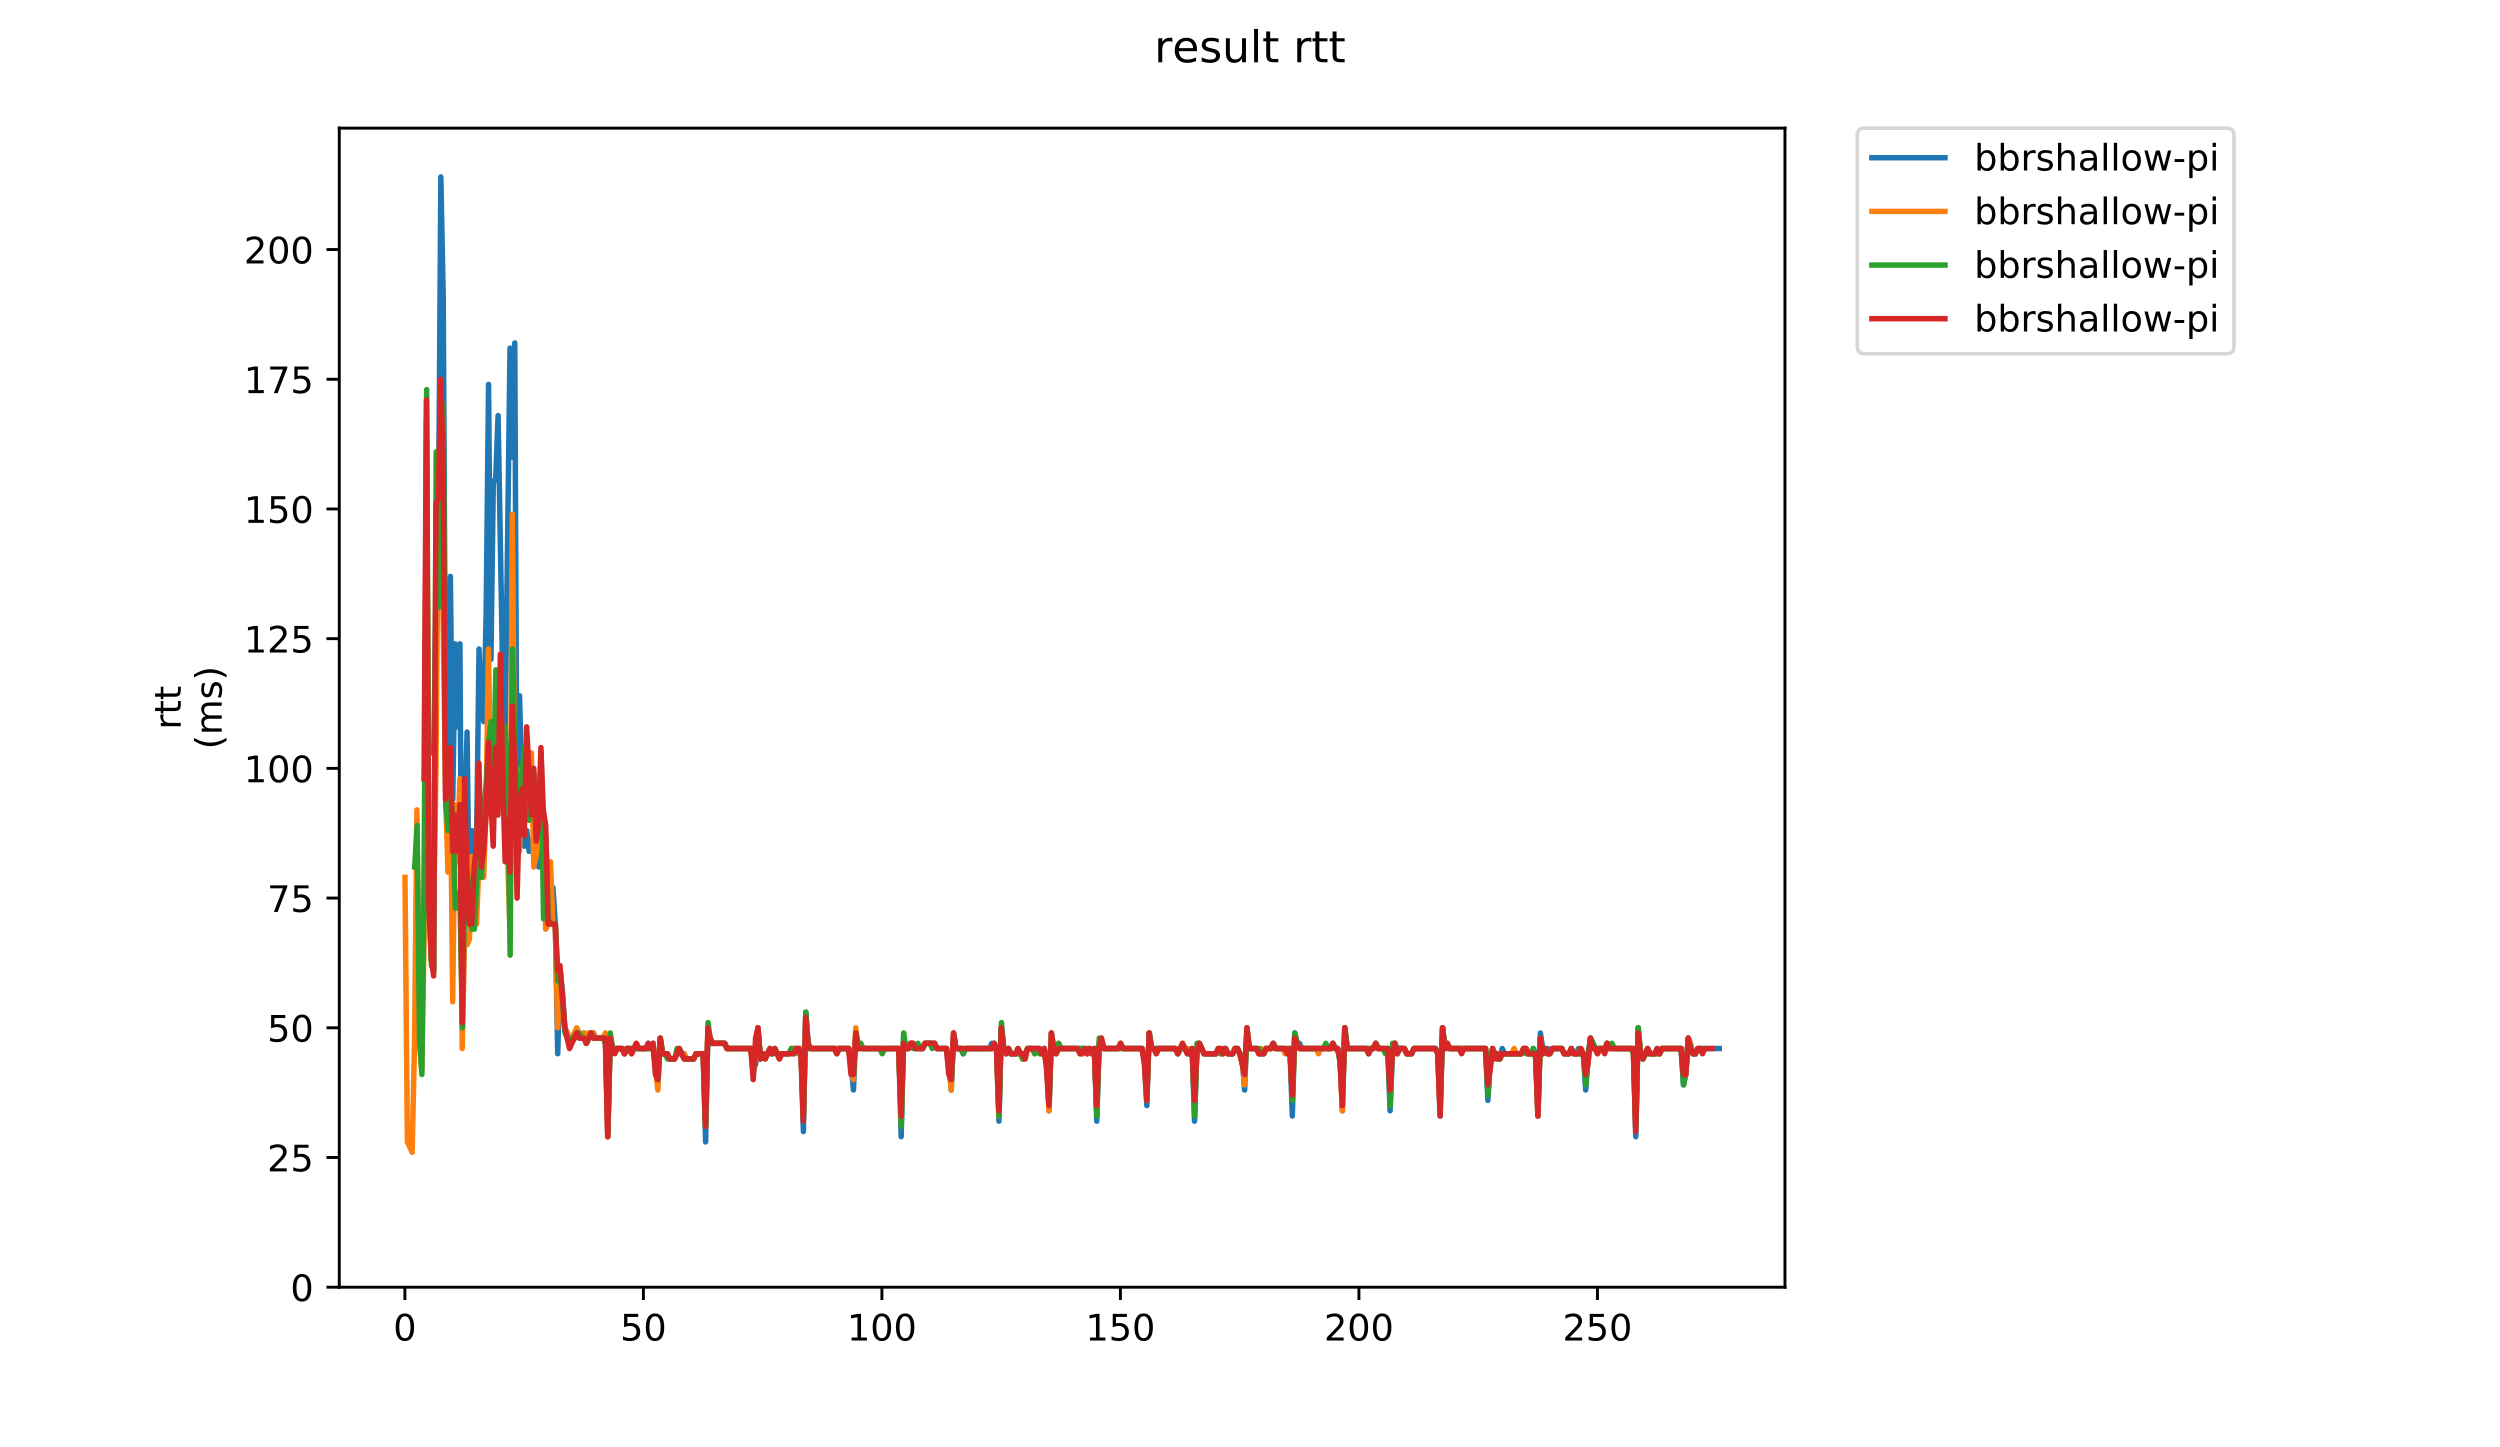 <?xml version="1.0" encoding="utf-8" standalone="no"?>
<!DOCTYPE svg PUBLIC "-//W3C//DTD SVG 1.1//EN"
  "http://www.w3.org/Graphics/SVG/1.1/DTD/svg11.dtd">
<!-- Created with matplotlib (https://matplotlib.org/) -->
<svg height="396pt" version="1.1" viewBox="0 0 684 396" width="684pt" xmlns="http://www.w3.org/2000/svg" xmlns:xlink="http://www.w3.org/1999/xlink">
 <defs>
  <style type="text/css">
*{stroke-linecap:butt;stroke-linejoin:round;}
  </style>
 </defs>
 <g id="figure_1">
  <g id="patch_1">
   <path d="M 0 396 
L 684 396 
L 684 0 
L 0 0 
z
" style="fill:#ffffff;"/>
  </g>
  <g id="axes_1">
   <g id="patch_2">
    <path d="M 92.824 352.174 
L 488.365 352.174 
L 488.365 35.062 
L 92.824 35.062 
z
" style="fill:#ffffff;"/>
   </g>
   <g id="matplotlib.axis_1">
    <g id="xtick_1">
     <g id="line2d_1">
      <defs>
       <path d="M 0 0 
L 0 3.5 
" id="mcc6d6467f4" style="stroke:#000000;stroke-width:0.8;"/>
      </defs>
      <g>
       <use style="stroke:#000000;stroke-width:0.8;" x="110.778" xlink:href="#mcc6d6467f4" y="352.174"/>
      </g>
     </g>
     <g id="text_1">
      <!-- 0 -->
      <defs>
       <path d="M 31.781 66.406 
Q 24.172 66.406 20.328 58.906 
Q 16.5 51.422 16.5 36.375 
Q 16.5 21.391 20.328 13.891 
Q 24.172 6.391 31.781 6.391 
Q 39.453 6.391 43.281 13.891 
Q 47.125 21.391 47.125 36.375 
Q 47.125 51.422 43.281 58.906 
Q 39.453 66.406 31.781 66.406 
z
M 31.781 74.219 
Q 44.047 74.219 50.516 64.516 
Q 56.984 54.828 56.984 36.375 
Q 56.984 17.969 50.516 8.266 
Q 44.047 -1.422 31.781 -1.422 
Q 19.531 -1.422 13.062 8.266 
Q 6.594 17.969 6.594 36.375 
Q 6.594 54.828 13.062 64.516 
Q 19.531 74.219 31.781 74.219 
z
" id="DejaVuSans-48"/>
      </defs>
      <g transform="translate(107.597 366.773)scale(0.1 -0.1)">
       <use xlink:href="#DejaVuSans-48"/>
      </g>
     </g>
    </g>
    <g id="xtick_2">
     <g id="line2d_2">
      <g>
       <use style="stroke:#000000;stroke-width:0.8;" x="176.034" xlink:href="#mcc6d6467f4" y="352.174"/>
      </g>
     </g>
     <g id="text_2">
      <!-- 50 -->
      <defs>
       <path d="M 10.797 72.906 
L 49.516 72.906 
L 49.516 64.594 
L 19.828 64.594 
L 19.828 46.734 
Q 21.969 47.469 24.109 47.828 
Q 26.266 48.188 28.422 48.188 
Q 40.625 48.188 47.75 41.5 
Q 54.891 34.812 54.891 23.391 
Q 54.891 11.625 47.562 5.094 
Q 40.234 -1.422 26.906 -1.422 
Q 22.312 -1.422 17.547 -0.641 
Q 12.797 0.141 7.719 1.703 
L 7.719 11.625 
Q 12.109 9.234 16.797 8.062 
Q 21.484 6.891 26.703 6.891 
Q 35.156 6.891 40.078 11.328 
Q 45.016 15.766 45.016 23.391 
Q 45.016 31 40.078 35.438 
Q 35.156 39.891 26.703 39.891 
Q 22.75 39.891 18.812 39.016 
Q 14.891 38.141 10.797 36.281 
z
" id="DejaVuSans-53"/>
      </defs>
      <g transform="translate(169.672 366.773)scale(0.1 -0.1)">
       <use xlink:href="#DejaVuSans-53"/>
       <use x="63.623" xlink:href="#DejaVuSans-48"/>
      </g>
     </g>
    </g>
    <g id="xtick_3">
     <g id="line2d_3">
      <g>
       <use style="stroke:#000000;stroke-width:0.8;" x="241.29" xlink:href="#mcc6d6467f4" y="352.174"/>
      </g>
     </g>
     <g id="text_3">
      <!-- 100 -->
      <defs>
       <path d="M 12.406 8.297 
L 28.516 8.297 
L 28.516 63.922 
L 10.984 60.406 
L 10.984 69.391 
L 28.422 72.906 
L 38.281 72.906 
L 38.281 8.297 
L 54.391 8.297 
L 54.391 0 
L 12.406 0 
z
" id="DejaVuSans-49"/>
      </defs>
      <g transform="translate(231.746 366.773)scale(0.1 -0.1)">
       <use xlink:href="#DejaVuSans-49"/>
       <use x="63.623" xlink:href="#DejaVuSans-48"/>
       <use x="127.246" xlink:href="#DejaVuSans-48"/>
      </g>
     </g>
    </g>
    <g id="xtick_4">
     <g id="line2d_4">
      <g>
       <use style="stroke:#000000;stroke-width:0.8;" x="306.546" xlink:href="#mcc6d6467f4" y="352.174"/>
      </g>
     </g>
     <g id="text_4">
      <!-- 150 -->
      <g transform="translate(297.002 366.773)scale(0.1 -0.1)">
       <use xlink:href="#DejaVuSans-49"/>
       <use x="63.623" xlink:href="#DejaVuSans-53"/>
       <use x="127.246" xlink:href="#DejaVuSans-48"/>
      </g>
     </g>
    </g>
    <g id="xtick_5">
     <g id="line2d_5">
      <g>
       <use style="stroke:#000000;stroke-width:0.8;" x="371.802" xlink:href="#mcc6d6467f4" y="352.174"/>
      </g>
     </g>
     <g id="text_5">
      <!-- 200 -->
      <defs>
       <path d="M 19.188 8.297 
L 53.609 8.297 
L 53.609 0 
L 7.328 0 
L 7.328 8.297 
Q 12.938 14.109 22.625 23.891 
Q 32.328 33.688 34.812 36.531 
Q 39.547 41.844 41.422 45.531 
Q 43.312 49.219 43.312 52.781 
Q 43.312 58.594 39.234 62.25 
Q 35.156 65.922 28.609 65.922 
Q 23.969 65.922 18.812 64.312 
Q 13.672 62.703 7.812 59.422 
L 7.812 69.391 
Q 13.766 71.781 18.938 73 
Q 24.125 74.219 28.422 74.219 
Q 39.75 74.219 46.484 68.547 
Q 53.219 62.891 53.219 53.422 
Q 53.219 48.922 51.531 44.891 
Q 49.859 40.875 45.406 35.406 
Q 44.188 33.984 37.641 27.219 
Q 31.109 20.453 19.188 8.297 
z
" id="DejaVuSans-50"/>
      </defs>
      <g transform="translate(362.258 366.773)scale(0.1 -0.1)">
       <use xlink:href="#DejaVuSans-50"/>
       <use x="63.623" xlink:href="#DejaVuSans-48"/>
       <use x="127.246" xlink:href="#DejaVuSans-48"/>
      </g>
     </g>
    </g>
    <g id="xtick_6">
     <g id="line2d_6">
      <g>
       <use style="stroke:#000000;stroke-width:0.8;" x="437.057" xlink:href="#mcc6d6467f4" y="352.174"/>
      </g>
     </g>
     <g id="text_6">
      <!-- 250 -->
      <g transform="translate(427.514 366.773)scale(0.1 -0.1)">
       <use xlink:href="#DejaVuSans-50"/>
       <use x="63.623" xlink:href="#DejaVuSans-53"/>
       <use x="127.246" xlink:href="#DejaVuSans-48"/>
      </g>
     </g>
    </g>
   </g>
   <g id="matplotlib.axis_2">
    <g id="ytick_1">
     <g id="line2d_7">
      <defs>
       <path d="M 0 0 
L -3.5 0 
" id="mb182016616" style="stroke:#000000;stroke-width:0.8;"/>
      </defs>
      <g>
       <use style="stroke:#000000;stroke-width:0.8;" x="92.824" xlink:href="#mb182016616" y="352.174"/>
      </g>
     </g>
     <g id="text_7">
      <!-- 0 -->
      <g transform="translate(79.461 355.973)scale(0.1 -0.1)">
       <use xlink:href="#DejaVuSans-48"/>
      </g>
     </g>
    </g>
    <g id="ytick_2">
     <g id="line2d_8">
      <g>
       <use style="stroke:#000000;stroke-width:0.8;" x="92.824" xlink:href="#mb182016616" y="316.687"/>
      </g>
     </g>
     <g id="text_8">
      <!-- 25 -->
      <g transform="translate(73.099 320.486)scale(0.1 -0.1)">
       <use xlink:href="#DejaVuSans-50"/>
       <use x="63.623" xlink:href="#DejaVuSans-53"/>
      </g>
     </g>
    </g>
    <g id="ytick_3">
     <g id="line2d_9">
      <g>
       <use style="stroke:#000000;stroke-width:0.8;" x="92.824" xlink:href="#mb182016616" y="281.2"/>
      </g>
     </g>
     <g id="text_9">
      <!-- 50 -->
      <g transform="translate(73.099 284.999)scale(0.1 -0.1)">
       <use xlink:href="#DejaVuSans-53"/>
       <use x="63.623" xlink:href="#DejaVuSans-48"/>
      </g>
     </g>
    </g>
    <g id="ytick_4">
     <g id="line2d_10">
      <g>
       <use style="stroke:#000000;stroke-width:0.8;" x="92.824" xlink:href="#mb182016616" y="245.713"/>
      </g>
     </g>
     <g id="text_10">
      <!-- 75 -->
      <defs>
       <path d="M 8.203 72.906 
L 55.078 72.906 
L 55.078 68.703 
L 28.609 0 
L 18.312 0 
L 43.219 64.594 
L 8.203 64.594 
z
" id="DejaVuSans-55"/>
      </defs>
      <g transform="translate(73.099 249.512)scale(0.1 -0.1)">
       <use xlink:href="#DejaVuSans-55"/>
       <use x="63.623" xlink:href="#DejaVuSans-53"/>
      </g>
     </g>
    </g>
    <g id="ytick_5">
     <g id="line2d_11">
      <g>
       <use style="stroke:#000000;stroke-width:0.8;" x="92.824" xlink:href="#mb182016616" y="210.226"/>
      </g>
     </g>
     <g id="text_11">
      <!-- 100 -->
      <g transform="translate(66.736 214.025)scale(0.1 -0.1)">
       <use xlink:href="#DejaVuSans-49"/>
       <use x="63.623" xlink:href="#DejaVuSans-48"/>
       <use x="127.246" xlink:href="#DejaVuSans-48"/>
      </g>
     </g>
    </g>
    <g id="ytick_6">
     <g id="line2d_12">
      <g>
       <use style="stroke:#000000;stroke-width:0.8;" x="92.824" xlink:href="#mb182016616" y="174.739"/>
      </g>
     </g>
     <g id="text_12">
      <!-- 125 -->
      <g transform="translate(66.736 178.538)scale(0.1 -0.1)">
       <use xlink:href="#DejaVuSans-49"/>
       <use x="63.623" xlink:href="#DejaVuSans-50"/>
       <use x="127.246" xlink:href="#DejaVuSans-53"/>
      </g>
     </g>
    </g>
    <g id="ytick_7">
     <g id="line2d_13">
      <g>
       <use style="stroke:#000000;stroke-width:0.8;" x="92.824" xlink:href="#mb182016616" y="139.252"/>
      </g>
     </g>
     <g id="text_13">
      <!-- 150 -->
      <g transform="translate(66.736 143.051)scale(0.1 -0.1)">
       <use xlink:href="#DejaVuSans-49"/>
       <use x="63.623" xlink:href="#DejaVuSans-53"/>
       <use x="127.246" xlink:href="#DejaVuSans-48"/>
      </g>
     </g>
    </g>
    <g id="ytick_8">
     <g id="line2d_14">
      <g>
       <use style="stroke:#000000;stroke-width:0.8;" x="92.824" xlink:href="#mb182016616" y="103.765"/>
      </g>
     </g>
     <g id="text_14">
      <!-- 175 -->
      <g transform="translate(66.736 107.565)scale(0.1 -0.1)">
       <use xlink:href="#DejaVuSans-49"/>
       <use x="63.623" xlink:href="#DejaVuSans-55"/>
       <use x="127.246" xlink:href="#DejaVuSans-53"/>
      </g>
     </g>
    </g>
    <g id="ytick_9">
     <g id="line2d_15">
      <g>
       <use style="stroke:#000000;stroke-width:0.8;" x="92.824" xlink:href="#mb182016616" y="68.278"/>
      </g>
     </g>
     <g id="text_15">
      <!-- 200 -->
      <g transform="translate(66.736 72.078)scale(0.1 -0.1)">
       <use xlink:href="#DejaVuSans-50"/>
       <use x="63.623" xlink:href="#DejaVuSans-48"/>
       <use x="127.246" xlink:href="#DejaVuSans-48"/>
      </g>
     </g>
    </g>
    <g id="text_16">
     <!-- rtt -->
     <defs>
      <path d="M 41.109 46.297 
Q 39.594 47.172 37.812 47.578 
Q 36.031 48 33.891 48 
Q 26.266 48 22.188 43.047 
Q 18.109 38.094 18.109 28.812 
L 18.109 0 
L 9.078 0 
L 9.078 54.688 
L 18.109 54.688 
L 18.109 46.188 
Q 20.953 51.172 25.484 53.578 
Q 30.031 56 36.531 56 
Q 37.453 56 38.578 55.875 
Q 39.703 55.766 41.062 55.516 
z
" id="DejaVuSans-114"/>
      <path d="M 18.312 70.219 
L 18.312 54.688 
L 36.812 54.688 
L 36.812 47.703 
L 18.312 47.703 
L 18.312 18.016 
Q 18.312 11.328 20.141 9.422 
Q 21.969 7.516 27.594 7.516 
L 36.812 7.516 
L 36.812 0 
L 27.594 0 
Q 17.188 0 13.234 3.875 
Q 9.281 7.766 9.281 18.016 
L 9.281 47.703 
L 2.688 47.703 
L 2.688 54.688 
L 9.281 54.688 
L 9.281 70.219 
z
" id="DejaVuSans-116"/>
     </defs>
     <g transform="translate(49.459 199.594)rotate(-90)scale(0.1 -0.1)">
      <use xlink:href="#DejaVuSans-114"/>
      <use x="41.113" xlink:href="#DejaVuSans-116"/>
      <use x="80.322" xlink:href="#DejaVuSans-116"/>
     </g>
     <!-- (ms) -->
     <defs>
      <path d="M 31 75.875 
Q 24.469 64.656 21.281 53.656 
Q 18.109 42.672 18.109 31.391 
Q 18.109 20.125 21.312 9.062 
Q 24.516 -2 31 -13.188 
L 23.188 -13.188 
Q 15.875 -1.703 12.234 9.375 
Q 8.594 20.453 8.594 31.391 
Q 8.594 42.281 12.203 53.312 
Q 15.828 64.359 23.188 75.875 
z
" id="DejaVuSans-40"/>
      <path d="M 52 44.188 
Q 55.375 50.25 60.062 53.125 
Q 64.75 56 71.094 56 
Q 79.641 56 84.281 50.016 
Q 88.922 44.047 88.922 33.016 
L 88.922 0 
L 79.891 0 
L 79.891 32.719 
Q 79.891 40.578 77.094 44.375 
Q 74.312 48.188 68.609 48.188 
Q 61.625 48.188 57.562 43.547 
Q 53.516 38.922 53.516 30.906 
L 53.516 0 
L 44.484 0 
L 44.484 32.719 
Q 44.484 40.625 41.703 44.406 
Q 38.922 48.188 33.109 48.188 
Q 26.219 48.188 22.156 43.531 
Q 18.109 38.875 18.109 30.906 
L 18.109 0 
L 9.078 0 
L 9.078 54.688 
L 18.109 54.688 
L 18.109 46.188 
Q 21.188 51.219 25.484 53.609 
Q 29.781 56 35.688 56 
Q 41.656 56 45.828 52.969 
Q 50 49.953 52 44.188 
z
" id="DejaVuSans-109"/>
      <path d="M 44.281 53.078 
L 44.281 44.578 
Q 40.484 46.531 36.375 47.5 
Q 32.281 48.484 27.875 48.484 
Q 21.188 48.484 17.844 46.438 
Q 14.5 44.391 14.5 40.281 
Q 14.5 37.156 16.891 35.375 
Q 19.281 33.594 26.516 31.984 
L 29.594 31.297 
Q 39.156 29.25 43.188 25.516 
Q 47.219 21.781 47.219 15.094 
Q 47.219 7.469 41.188 3.016 
Q 35.156 -1.422 24.609 -1.422 
Q 20.219 -1.422 15.453 -0.562 
Q 10.688 0.297 5.422 2 
L 5.422 11.281 
Q 10.406 8.688 15.234 7.391 
Q 20.062 6.109 24.812 6.109 
Q 31.156 6.109 34.562 8.281 
Q 37.984 10.453 37.984 14.406 
Q 37.984 18.062 35.516 20.016 
Q 33.062 21.969 24.703 23.781 
L 21.578 24.516 
Q 13.234 26.266 9.516 29.906 
Q 5.812 33.547 5.812 39.891 
Q 5.812 47.609 11.281 51.797 
Q 16.75 56 26.812 56 
Q 31.781 56 36.172 55.266 
Q 40.578 54.547 44.281 53.078 
z
" id="DejaVuSans-115"/>
      <path d="M 8.016 75.875 
L 15.828 75.875 
Q 23.141 64.359 26.781 53.312 
Q 30.422 42.281 30.422 31.391 
Q 30.422 20.453 26.781 9.375 
Q 23.141 -1.703 15.828 -13.188 
L 8.016 -13.188 
Q 14.5 -2 17.703 9.062 
Q 20.906 20.125 20.906 31.391 
Q 20.906 42.672 17.703 53.656 
Q 14.5 64.656 8.016 75.875 
z
" id="DejaVuSans-41"/>
     </defs>
     <g transform="translate(60.657 204.995)rotate(-90)scale(0.1 -0.1)">
      <use xlink:href="#DejaVuSans-40"/>
      <use x="39.014" xlink:href="#DejaVuSans-109"/>
      <use x="136.426" xlink:href="#DejaVuSans-115"/>
      <use x="188.525" xlink:href="#DejaVuSans-41"/>
     </g>
    </g>
   </g>
   <g id="line2d_16">
    <path clip-path="url(#pebca664493)" d="M 118.657 205.968 
L 119.31 164.803 
L 119.962 144.93 
L 120.615 48.406 
L 121.267 81.054 
L 121.92 201.709 
L 122.573 211.646 
L 123.225 157.706 
L 123.878 218.743 
L 124.53 176.159 
L 125.183 198.87 
L 125.835 176.159 
L 126.488 278.361 
L 127.141 223.002 
L 127.793 200.29 
L 128.446 254.23 
L 129.098 227.26 
L 129.751 230.099 
L 130.403 230.099 
L 131.056 177.578 
L 131.708 194.612 
L 132.361 197.451 
L 133.014 167.642 
L 133.666 105.185 
L 134.319 180.417 
L 134.971 132.155 
L 135.624 130.735 
L 136.276 113.702 
L 137.581 187.515 
L 138.234 198.87 
L 139.539 95.248 
L 140.192 125.057 
L 140.844 93.829 
L 141.497 237.196 
L 142.149 190.354 
L 142.802 215.904 
L 143.454 231.518 
L 144.107 227.26 
L 144.76 232.938 
L 145.412 231.518 
L 146.065 228.679 
L 146.717 234.357 
L 147.37 237.196 
L 148.022 223.002 
L 148.675 235.777 
L 149.98 252.811 
L 150.633 242.874 
L 151.285 242.874 
L 151.938 252.811 
L 152.59 288.298 
L 153.243 265.586 
L 153.895 271.264 
L 154.548 281.2 
L 155.201 282.62 
L 155.853 285.459 
L 157.158 282.62 
L 158.463 282.62 
L 159.116 284.039 
L 159.768 282.62 
L 160.421 285.459 
L 161.726 282.62 
L 162.379 282.62 
L 163.031 284.039 
L 165.641 284.039 
L 166.294 311.009 
L 166.947 284.039 
L 167.599 286.878 
L 170.209 286.878 
L 170.862 288.298 
L 171.514 286.878 
L 176.735 286.878 
L 177.387 285.459 
L 178.04 286.878 
L 178.693 285.459 
L 179.345 292.556 
L 179.998 296.814 
L 180.65 284.039 
L 181.303 288.298 
L 182.608 288.298 
L 183.261 289.717 
L 184.566 289.717 
L 185.871 286.878 
L 186.523 288.298 
L 187.176 288.298 
L 187.828 289.717 
L 189.786 289.717 
L 190.439 288.298 
L 192.396 288.298 
L 193.049 312.429 
L 193.701 281.2 
L 194.354 285.459 
L 198.269 285.459 
L 198.922 286.878 
L 205.448 286.878 
L 206.1 292.556 
L 206.753 291.137 
L 207.405 281.2 
L 208.058 289.717 
L 208.71 288.298 
L 210.015 288.298 
L 210.668 286.878 
L 211.321 288.298 
L 211.973 286.878 
L 212.626 288.298 
L 215.888 288.298 
L 216.541 286.878 
L 219.151 286.878 
L 219.804 309.59 
L 220.456 276.942 
L 221.109 285.459 
L 221.761 286.878 
L 232.202 286.878 
L 232.855 291.137 
L 233.508 298.234 
L 234.16 282.62 
L 234.813 286.878 
L 245.906 286.878 
L 246.559 311.009 
L 247.211 284.039 
L 247.864 286.878 
L 248.516 286.878 
L 249.169 285.459 
L 249.821 285.459 
L 250.474 286.878 
L 252.432 286.878 
L 253.084 285.459 
L 255.694 285.459 
L 256.347 286.878 
L 258.957 286.878 
L 259.61 291.137 
L 260.262 298.234 
L 260.915 282.62 
L 261.568 286.878 
L 262.873 286.878 
L 263.525 288.298 
L 264.178 286.878 
L 270.703 286.878 
L 271.356 285.459 
L 272.008 285.459 
L 272.661 286.878 
L 273.314 306.751 
L 273.966 281.2 
L 274.619 286.878 
L 275.924 286.878 
L 276.576 288.298 
L 279.187 288.298 
L 279.839 289.717 
L 281.144 286.878 
L 284.407 286.878 
L 285.06 288.298 
L 285.712 286.878 
L 286.365 289.717 
L 287.017 303.912 
L 287.67 282.62 
L 288.322 286.878 
L 288.975 288.298 
L 289.628 286.878 
L 296.806 286.878 
L 297.458 288.298 
L 298.111 286.878 
L 298.763 288.298 
L 299.416 286.878 
L 300.068 306.751 
L 300.721 285.459 
L 301.374 285.459 
L 302.026 286.878 
L 305.941 286.878 
L 306.594 285.459 
L 307.247 286.878 
L 312.467 286.878 
L 313.12 289.717 
L 313.772 302.492 
L 314.425 282.62 
L 315.077 286.878 
L 321.603 286.878 
L 322.255 288.298 
L 322.908 286.878 
L 324.866 286.878 
L 325.518 288.298 
L 326.171 286.878 
L 326.823 306.751 
L 327.476 286.878 
L 328.128 285.459 
L 329.434 288.298 
L 332.696 288.298 
L 333.349 286.878 
L 334.001 288.298 
L 334.654 286.878 
L 335.307 286.878 
L 335.959 288.298 
L 337.264 288.298 
L 337.917 286.878 
L 338.569 286.878 
L 339.875 289.717 
L 340.527 298.234 
L 341.18 281.2 
L 341.832 286.878 
L 343.79 286.878 
L 344.442 288.298 
L 345.748 288.298 
L 346.4 286.878 
L 347.705 286.878 
L 348.358 285.459 
L 349.01 286.878 
L 351.621 286.878 
L 352.273 288.298 
L 352.926 286.878 
L 353.578 305.331 
L 354.231 282.62 
L 354.883 285.459 
L 355.536 285.459 
L 356.188 286.878 
L 364.019 286.878 
L 364.672 285.459 
L 365.324 286.878 
L 365.977 286.878 
L 366.629 288.298 
L 367.282 303.912 
L 367.935 281.2 
L 368.587 286.878 
L 373.808 286.878 
L 374.46 288.298 
L 375.113 286.878 
L 375.765 286.878 
L 376.418 285.459 
L 377.07 286.878 
L 379.681 286.878 
L 380.333 303.912 
L 380.986 286.878 
L 381.638 285.459 
L 382.291 286.878 
L 384.248 286.878 
L 384.901 288.298 
L 386.206 288.298 
L 386.859 286.878 
L 392.732 286.878 
L 393.384 288.298 
L 394.037 305.331 
L 394.689 281.2 
L 395.342 286.878 
L 395.995 285.459 
L 396.647 286.878 
L 406.435 286.878 
L 407.088 301.073 
L 407.741 289.717 
L 408.393 286.878 
L 409.698 289.717 
L 410.351 289.717 
L 411.003 286.878 
L 411.656 288.298 
L 416.224 288.298 
L 416.876 286.878 
L 417.529 286.878 
L 418.181 288.298 
L 418.834 288.298 
L 419.487 286.878 
L 420.139 288.298 
L 420.792 305.331 
L 421.444 282.62 
L 422.097 286.878 
L 423.402 286.878 
L 424.055 288.298 
L 424.707 286.878 
L 427.317 286.878 
L 427.97 288.298 
L 429.275 288.298 
L 429.928 286.878 
L 430.58 288.298 
L 431.233 288.298 
L 431.885 286.878 
L 432.538 288.298 
L 433.19 288.298 
L 433.843 298.234 
L 434.495 289.717 
L 435.148 284.039 
L 436.453 286.878 
L 439.063 286.878 
L 439.716 285.459 
L 440.368 286.878 
L 446.894 286.878 
L 447.547 311.009 
L 448.199 281.2 
L 448.852 288.298 
L 449.504 289.717 
L 450.809 286.878 
L 451.462 288.298 
L 452.767 288.298 
L 453.42 286.878 
L 454.072 288.298 
L 454.725 286.878 
L 459.945 286.878 
L 460.598 296.814 
L 461.25 293.976 
L 461.903 284.039 
L 462.555 286.878 
L 463.208 288.298 
L 463.861 288.298 
L 464.513 286.878 
L 470.386 286.878 
L 470.386 286.878 
" style="fill:none;stroke:#1f77b4;stroke-linecap:square;stroke-width:1.5;"/>
   </g>
   <g id="line2d_17">
    <path clip-path="url(#pebca664493)" d="M 110.803 240.035 
L 111.456 312.429 
L 112.761 315.268 
L 113.413 285.459 
L 114.066 221.582 
L 114.718 284.039 
L 115.371 292.556 
L 116.024 257.069 
L 116.676 115.121 
L 117.329 235.777 
L 117.981 262.747 
L 118.634 252.811 
L 119.286 208.807 
L 119.939 136.413 
L 120.591 110.863 
L 121.244 170.481 
L 121.897 215.904 
L 122.549 238.616 
L 123.202 208.807 
L 123.854 274.103 
L 124.507 220.163 
L 125.159 235.777 
L 125.812 213.065 
L 126.464 286.878 
L 127.117 255.65 
L 127.77 258.489 
L 128.422 257.069 
L 129.075 234.357 
L 129.727 241.455 
L 130.38 252.811 
L 131.032 235.777 
L 131.685 237.196 
L 132.337 240.035 
L 132.99 220.163 
L 133.643 177.578 
L 134.295 215.904 
L 134.948 220.163 
L 135.6 204.548 
L 136.253 207.387 
L 136.905 197.451 
L 137.558 204.548 
L 138.211 221.582 
L 138.863 232.938 
L 139.516 254.23 
L 140.168 140.672 
L 140.821 214.485 
L 141.473 220.163 
L 142.126 232.938 
L 142.778 210.226 
L 143.431 221.582 
L 144.084 215.904 
L 144.736 224.421 
L 145.389 205.968 
L 146.041 237.196 
L 146.694 234.357 
L 147.346 224.421 
L 147.999 224.421 
L 148.651 237.196 
L 149.304 254.23 
L 149.957 252.811 
L 150.609 235.777 
L 151.262 252.811 
L 151.914 252.811 
L 152.567 281.2 
L 153.219 268.425 
L 153.872 272.683 
L 154.524 281.2 
L 155.177 282.62 
L 155.83 285.459 
L 157.787 281.2 
L 159.092 284.039 
L 159.745 282.62 
L 160.397 285.459 
L 161.05 282.62 
L 162.355 282.62 
L 163.008 284.039 
L 164.965 284.039 
L 165.618 282.62 
L 166.271 311.009 
L 166.923 284.039 
L 167.576 286.878 
L 170.186 286.878 
L 170.838 288.298 
L 171.491 286.878 
L 172.144 286.878 
L 172.796 288.298 
L 174.101 285.459 
L 174.754 286.878 
L 178.017 286.878 
L 178.669 285.459 
L 179.322 291.137 
L 179.974 298.234 
L 180.627 284.039 
L 181.279 288.298 
L 182.584 288.298 
L 183.237 289.717 
L 184.542 289.717 
L 185.847 286.878 
L 186.5 288.298 
L 187.152 288.298 
L 187.805 289.717 
L 189.763 289.717 
L 190.415 288.298 
L 192.373 288.298 
L 193.025 308.17 
L 193.678 281.2 
L 194.331 284.039 
L 194.983 285.459 
L 198.246 285.459 
L 198.898 286.878 
L 205.424 286.878 
L 206.077 292.556 
L 206.729 288.298 
L 207.382 281.2 
L 208.034 289.717 
L 208.687 288.298 
L 209.992 288.298 
L 210.644 286.878 
L 211.297 288.298 
L 211.95 286.878 
L 213.255 289.717 
L 213.907 288.298 
L 215.865 288.298 
L 216.518 286.878 
L 219.128 286.878 
L 219.78 305.331 
L 220.433 278.361 
L 221.085 285.459 
L 221.738 286.878 
L 232.179 286.878 
L 233.484 295.395 
L 234.137 281.2 
L 234.789 286.878 
L 235.442 285.459 
L 236.094 286.878 
L 245.883 286.878 
L 246.535 306.751 
L 247.188 285.459 
L 247.84 286.878 
L 248.493 286.878 
L 249.145 285.459 
L 249.798 285.459 
L 250.451 286.878 
L 252.408 286.878 
L 253.061 285.459 
L 255.671 285.459 
L 256.324 286.878 
L 258.934 286.878 
L 259.586 289.717 
L 260.239 298.234 
L 260.891 282.62 
L 261.544 286.878 
L 272.638 286.878 
L 273.29 305.331 
L 273.943 281.2 
L 274.595 286.878 
L 275.248 288.298 
L 275.9 286.878 
L 276.553 288.298 
L 279.163 288.298 
L 279.816 289.717 
L 280.468 289.717 
L 281.121 286.878 
L 282.426 286.878 
L 283.078 288.298 
L 283.731 286.878 
L 284.384 286.878 
L 285.036 288.298 
L 285.689 288.298 
L 286.341 291.137 
L 286.994 303.912 
L 287.646 282.62 
L 288.299 286.878 
L 288.951 288.298 
L 289.604 285.459 
L 290.257 286.878 
L 294.824 286.878 
L 295.477 288.298 
L 296.13 288.298 
L 296.782 286.878 
L 297.435 288.298 
L 298.087 286.878 
L 298.74 288.298 
L 299.392 286.878 
L 300.045 303.912 
L 300.698 285.459 
L 301.35 284.039 
L 302.003 286.878 
L 305.918 286.878 
L 306.571 285.459 
L 307.223 286.878 
L 312.444 286.878 
L 313.096 289.717 
L 313.749 301.073 
L 314.401 282.62 
L 315.054 286.878 
L 315.706 286.878 
L 316.359 288.298 
L 317.011 286.878 
L 321.579 286.878 
L 322.232 288.298 
L 323.537 285.459 
L 324.19 286.878 
L 324.842 286.878 
L 325.495 288.298 
L 326.147 286.878 
L 326.8 302.492 
L 327.452 288.298 
L 328.105 285.459 
L 329.41 288.298 
L 332.673 288.298 
L 333.325 286.878 
L 333.978 286.878 
L 334.631 288.298 
L 335.283 286.878 
L 335.936 288.298 
L 337.241 288.298 
L 337.893 286.878 
L 338.546 286.878 
L 339.851 289.717 
L 340.504 296.814 
L 341.156 281.2 
L 341.809 286.878 
L 343.766 286.878 
L 344.419 288.298 
L 345.071 286.878 
L 345.724 288.298 
L 346.377 286.878 
L 350.945 286.878 
L 351.597 288.298 
L 352.25 286.878 
L 352.902 286.878 
L 353.555 299.653 
L 354.207 285.459 
L 354.86 285.459 
L 355.512 286.878 
L 360.08 286.878 
L 360.733 288.298 
L 361.385 286.878 
L 365.953 286.878 
L 366.606 289.717 
L 367.258 303.912 
L 367.911 281.2 
L 368.564 286.878 
L 375.742 286.878 
L 376.394 285.459 
L 377.047 286.878 
L 379.657 286.878 
L 380.31 296.814 
L 380.962 288.298 
L 381.615 285.459 
L 382.267 288.298 
L 382.92 286.878 
L 384.225 286.878 
L 384.878 288.298 
L 386.183 288.298 
L 386.835 286.878 
L 392.708 286.878 
L 393.361 288.298 
L 394.013 303.912 
L 394.666 281.2 
L 395.318 286.878 
L 395.971 285.459 
L 396.624 286.878 
L 406.412 286.878 
L 407.065 295.395 
L 407.717 292.556 
L 408.37 286.878 
L 409.022 288.298 
L 409.675 288.298 
L 410.327 289.717 
L 410.98 288.298 
L 413.59 288.298 
L 414.243 286.878 
L 414.895 288.298 
L 416.2 288.298 
L 416.853 286.878 
L 417.505 286.878 
L 418.158 288.298 
L 420.116 288.298 
L 420.768 305.331 
L 421.421 284.039 
L 422.073 288.298 
L 422.726 286.878 
L 423.378 288.298 
L 424.031 288.298 
L 424.684 286.878 
L 427.294 286.878 
L 427.946 288.298 
L 429.251 288.298 
L 429.904 286.878 
L 430.557 288.298 
L 431.862 288.298 
L 432.514 286.878 
L 433.167 288.298 
L 433.819 293.976 
L 434.472 291.137 
L 435.125 284.039 
L 435.777 286.878 
L 436.43 286.878 
L 437.082 288.298 
L 437.735 286.878 
L 439.04 286.878 
L 439.692 285.459 
L 440.345 286.878 
L 446.871 286.878 
L 447.523 308.17 
L 448.176 281.2 
L 448.828 288.298 
L 449.481 289.717 
L 450.786 286.878 
L 451.438 288.298 
L 454.049 288.298 
L 454.701 286.878 
L 459.922 286.878 
L 460.574 292.556 
L 461.227 293.976 
L 461.879 284.039 
L 462.532 285.459 
L 463.185 288.298 
L 463.837 288.298 
L 463.837 288.298 
" style="fill:none;stroke:#ff7f0e;stroke-linecap:square;stroke-width:1.5;"/>
   </g>
   <g id="line2d_18">
    <path clip-path="url(#pebca664493)" d="M 113.469 237.196 
L 114.122 225.841 
L 114.775 284.039 
L 115.427 293.976 
L 116.08 235.777 
L 116.732 106.604 
L 117.385 248.552 
L 118.037 264.166 
L 118.69 265.586 
L 119.342 123.638 
L 119.995 166.222 
L 121.3 110.863 
L 121.953 220.163 
L 122.605 227.26 
L 123.258 217.324 
L 123.91 224.421 
L 124.563 248.552 
L 125.215 244.294 
L 125.868 247.133 
L 126.521 281.2 
L 127.173 240.035 
L 127.826 238.616 
L 128.478 244.294 
L 129.131 254.23 
L 129.783 254.23 
L 130.436 241.455 
L 131.088 221.582 
L 131.741 240.035 
L 132.394 220.163 
L 133.046 214.485 
L 133.699 203.129 
L 134.351 197.451 
L 135.004 218.743 
L 135.656 183.256 
L 136.309 205.968 
L 136.962 198.87 
L 137.614 203.129 
L 138.267 198.87 
L 138.919 213.065 
L 139.572 261.327 
L 140.224 177.578 
L 140.877 205.968 
L 142.182 223.002 
L 142.835 211.646 
L 143.487 204.548 
L 144.14 204.548 
L 144.792 224.421 
L 145.445 211.646 
L 146.097 211.646 
L 146.75 227.26 
L 147.402 223.002 
L 148.055 205.968 
L 148.708 251.391 
L 149.36 228.679 
L 150.013 251.391 
L 150.665 252.811 
L 151.97 252.811 
L 152.623 268.425 
L 153.275 265.586 
L 154.581 282.62 
L 155.886 285.459 
L 156.538 284.039 
L 157.191 284.039 
L 157.843 282.62 
L 158.496 282.62 
L 159.148 284.039 
L 159.801 284.039 
L 160.454 285.459 
L 161.759 282.62 
L 162.411 284.039 
L 165.022 284.039 
L 165.674 285.459 
L 166.327 309.59 
L 166.979 282.62 
L 167.632 286.878 
L 170.242 286.878 
L 170.895 288.298 
L 171.547 286.878 
L 178.725 286.878 
L 179.378 292.556 
L 180.03 295.395 
L 180.683 284.039 
L 181.335 288.298 
L 181.988 288.298 
L 182.641 289.717 
L 184.598 289.717 
L 185.251 286.878 
L 185.903 288.298 
L 186.556 288.298 
L 187.208 289.717 
L 189.819 289.717 
L 190.471 288.298 
L 192.429 288.298 
L 193.082 308.17 
L 193.734 279.781 
L 194.387 285.459 
L 198.302 285.459 
L 198.955 286.878 
L 205.48 286.878 
L 206.133 293.976 
L 206.785 286.878 
L 207.438 282.62 
L 208.09 289.717 
L 208.743 288.298 
L 209.395 289.717 
L 210.048 288.298 
L 211.353 288.298 
L 212.006 286.878 
L 212.658 288.298 
L 215.921 288.298 
L 216.574 286.878 
L 217.226 288.298 
L 217.879 286.878 
L 218.531 288.298 
L 219.184 288.298 
L 219.836 305.331 
L 220.489 276.942 
L 221.142 286.878 
L 228.32 286.878 
L 228.972 288.298 
L 229.625 286.878 
L 232.235 286.878 
L 232.888 292.556 
L 233.54 293.976 
L 234.193 282.62 
L 234.845 286.878 
L 235.498 285.459 
L 236.15 286.878 
L 240.718 286.878 
L 241.371 288.298 
L 242.023 286.878 
L 245.939 286.878 
L 246.591 308.17 
L 247.244 282.62 
L 247.896 286.878 
L 248.549 286.878 
L 249.202 285.459 
L 249.854 286.878 
L 250.507 286.878 
L 251.159 285.459 
L 251.812 286.878 
L 252.464 286.878 
L 253.117 285.459 
L 254.422 285.459 
L 255.075 286.878 
L 255.727 285.459 
L 256.38 286.878 
L 258.99 286.878 
L 259.642 292.556 
L 260.295 295.395 
L 260.948 284.039 
L 261.6 286.878 
L 262.905 286.878 
L 263.558 288.298 
L 264.21 286.878 
L 271.389 286.878 
L 272.041 285.459 
L 272.694 286.878 
L 273.346 305.331 
L 273.999 279.781 
L 274.651 286.878 
L 275.304 288.298 
L 275.956 286.878 
L 276.609 288.298 
L 277.914 288.298 
L 278.567 286.878 
L 279.872 289.717 
L 281.177 286.878 
L 282.482 286.878 
L 283.135 288.298 
L 283.787 286.878 
L 284.44 288.298 
L 285.092 288.298 
L 285.745 286.878 
L 286.397 291.137 
L 287.05 301.073 
L 287.702 284.039 
L 288.355 286.878 
L 289.008 286.878 
L 289.66 285.459 
L 290.313 286.878 
L 298.143 286.878 
L 298.796 288.298 
L 299.449 286.878 
L 300.101 305.331 
L 300.754 284.039 
L 302.059 286.878 
L 312.5 286.878 
L 313.152 289.717 
L 313.805 298.234 
L 314.457 282.62 
L 315.11 286.878 
L 321.636 286.878 
L 322.288 288.298 
L 322.941 286.878 
L 324.246 286.878 
L 324.898 288.298 
L 325.551 288.298 
L 326.203 286.878 
L 326.856 305.331 
L 327.509 285.459 
L 328.161 285.459 
L 329.466 288.298 
L 332.729 288.298 
L 333.382 286.878 
L 334.034 288.298 
L 334.687 288.298 
L 335.339 286.878 
L 335.992 288.298 
L 337.297 288.298 
L 337.949 286.878 
L 338.602 286.878 
L 339.255 288.298 
L 340.56 293.976 
L 341.212 282.62 
L 341.865 286.878 
L 344.475 286.878 
L 345.128 288.298 
L 345.78 288.298 
L 346.433 286.878 
L 347.738 286.878 
L 348.39 285.459 
L 349.043 286.878 
L 352.958 286.878 
L 353.611 301.073 
L 354.263 282.62 
L 354.916 285.459 
L 355.569 286.878 
L 362.094 286.878 
L 362.747 285.459 
L 363.399 286.878 
L 364.052 286.878 
L 364.704 285.459 
L 365.357 286.878 
L 366.009 286.878 
L 366.662 291.137 
L 367.315 299.653 
L 367.967 281.2 
L 368.62 286.878 
L 375.798 286.878 
L 376.45 285.459 
L 377.103 286.878 
L 378.408 286.878 
L 379.061 288.298 
L 379.713 286.878 
L 380.366 302.492 
L 381.018 285.459 
L 381.671 285.459 
L 382.323 288.298 
L 382.976 286.878 
L 384.281 286.878 
L 384.934 288.298 
L 386.239 288.298 
L 386.891 286.878 
L 392.764 286.878 
L 393.417 288.298 
L 394.069 301.073 
L 394.722 281.2 
L 395.375 286.878 
L 406.468 286.878 
L 407.121 299.653 
L 407.773 288.298 
L 409.078 288.298 
L 409.731 289.717 
L 410.383 289.717 
L 411.036 288.298 
L 416.256 288.298 
L 416.909 286.878 
L 417.562 288.298 
L 418.867 288.298 
L 419.519 286.878 
L 420.172 289.717 
L 420.824 302.492 
L 421.477 284.039 
L 422.129 288.298 
L 422.782 286.878 
L 423.435 288.298 
L 424.087 288.298 
L 424.74 286.878 
L 427.35 286.878 
L 428.002 288.298 
L 429.308 288.298 
L 429.96 286.878 
L 430.613 288.298 
L 433.223 288.298 
L 433.876 296.814 
L 434.528 288.298 
L 435.181 284.039 
L 436.486 286.878 
L 439.096 286.878 
L 439.749 285.459 
L 440.401 286.878 
L 441.054 285.459 
L 441.706 286.878 
L 446.274 286.878 
L 446.927 288.298 
L 447.579 308.17 
L 448.232 281.2 
L 448.884 288.298 
L 449.537 289.717 
L 450.189 288.298 
L 454.105 288.298 
L 454.757 286.878 
L 459.978 286.878 
L 460.63 296.814 
L 461.283 292.556 
L 461.936 284.039 
L 462.588 286.878 
L 463.241 288.298 
L 463.893 288.298 
L 464.546 286.878 
L 465.198 286.878 
L 465.198 286.878 
" style="fill:none;stroke:#2ca02c;stroke-linecap:square;stroke-width:1.5;"/>
   </g>
   <g id="line2d_19">
    <path clip-path="url(#pebca664493)" d="M 116.021 213.065 
L 116.673 109.443 
L 117.326 247.133 
L 117.979 261.327 
L 118.631 267.005 
L 119.284 137.833 
L 119.936 136.413 
L 120.589 103.765 
L 121.241 126.477 
L 121.894 218.743 
L 122.546 210.226 
L 123.199 204.548 
L 123.852 232.938 
L 124.504 223.002 
L 125.157 232.938 
L 125.809 220.163 
L 126.462 279.781 
L 127.114 213.065 
L 127.767 240.035 
L 128.42 252.811 
L 129.072 252.811 
L 129.725 237.196 
L 130.377 231.518 
L 131.03 208.807 
L 131.682 237.196 
L 132.335 232.938 
L 132.987 223.002 
L 133.64 203.129 
L 134.293 218.743 
L 134.945 231.518 
L 135.598 204.548 
L 136.25 223.002 
L 136.903 178.998 
L 137.555 213.065 
L 138.208 235.777 
L 138.86 224.421 
L 139.513 238.616 
L 140.166 193.192 
L 140.818 208.807 
L 141.471 245.713 
L 142.123 220.163 
L 142.776 215.904 
L 143.428 228.679 
L 144.081 198.87 
L 145.386 223.002 
L 146.039 210.226 
L 146.691 230.099 
L 147.344 225.841 
L 147.996 204.548 
L 148.649 221.582 
L 149.301 225.841 
L 149.954 252.811 
L 151.912 252.811 
L 152.564 265.586 
L 153.217 264.166 
L 154.522 281.2 
L 155.827 286.878 
L 157.785 282.62 
L 158.437 284.039 
L 159.742 284.039 
L 160.395 285.459 
L 161.7 282.62 
L 162.353 284.039 
L 165.615 284.039 
L 166.268 311.009 
L 166.92 284.039 
L 167.573 286.878 
L 168.226 288.298 
L 168.878 286.878 
L 170.183 286.878 
L 170.836 288.298 
L 171.488 286.878 
L 172.141 286.878 
L 172.793 288.298 
L 174.099 285.459 
L 174.751 286.878 
L 176.709 286.878 
L 177.361 285.459 
L 178.014 286.878 
L 178.667 285.459 
L 179.319 293.976 
L 179.972 295.395 
L 180.624 284.039 
L 181.277 288.298 
L 182.582 288.298 
L 183.234 289.717 
L 184.54 289.717 
L 185.845 286.878 
L 187.15 289.717 
L 189.76 289.717 
L 190.413 288.298 
L 192.37 288.298 
L 193.023 308.17 
L 193.675 281.2 
L 194.328 284.039 
L 194.98 285.459 
L 198.243 285.459 
L 198.896 286.878 
L 205.421 286.878 
L 206.074 295.395 
L 206.727 284.039 
L 207.379 281.2 
L 208.032 289.717 
L 208.684 288.298 
L 209.337 289.717 
L 210.642 286.878 
L 211.294 288.298 
L 211.947 286.878 
L 213.252 289.717 
L 213.905 288.298 
L 217.167 288.298 
L 217.82 286.878 
L 218.473 286.878 
L 219.125 288.298 
L 219.778 306.751 
L 220.43 278.361 
L 221.083 285.459 
L 221.735 286.878 
L 228.261 286.878 
L 228.913 288.298 
L 229.566 286.878 
L 232.176 286.878 
L 232.829 293.976 
L 233.481 293.976 
L 234.134 282.62 
L 234.787 286.878 
L 245.88 286.878 
L 246.533 305.331 
L 247.185 285.459 
L 247.838 286.878 
L 248.49 286.878 
L 249.143 285.459 
L 249.795 285.459 
L 250.448 286.878 
L 252.406 286.878 
L 253.058 285.459 
L 255.668 285.459 
L 256.321 286.878 
L 258.931 286.878 
L 259.584 293.976 
L 260.236 295.395 
L 260.889 282.62 
L 261.541 286.878 
L 271.33 286.878 
L 271.982 285.459 
L 272.635 286.878 
L 273.287 303.912 
L 273.94 281.2 
L 274.593 286.878 
L 275.245 288.298 
L 275.898 286.878 
L 276.55 288.298 
L 277.855 288.298 
L 278.508 286.878 
L 279.16 288.298 
L 279.813 288.298 
L 280.466 289.717 
L 281.118 286.878 
L 284.381 286.878 
L 285.034 288.298 
L 285.686 286.878 
L 286.339 292.556 
L 286.991 302.492 
L 287.644 282.62 
L 288.296 286.878 
L 288.949 288.298 
L 289.601 286.878 
L 294.822 286.878 
L 295.474 288.298 
L 296.127 288.298 
L 296.78 286.878 
L 297.432 288.298 
L 298.085 286.878 
L 298.737 288.298 
L 299.39 286.878 
L 300.042 302.492 
L 300.695 286.878 
L 301.347 284.039 
L 302 286.878 
L 305.915 286.878 
L 306.568 285.459 
L 307.22 286.878 
L 312.441 286.878 
L 313.094 291.137 
L 313.746 301.073 
L 314.399 282.62 
L 315.051 286.878 
L 315.704 286.878 
L 316.356 288.298 
L 317.009 286.878 
L 321.577 286.878 
L 322.229 288.298 
L 323.534 285.459 
L 324.84 288.298 
L 325.492 288.298 
L 326.145 286.878 
L 326.797 301.073 
L 327.45 288.298 
L 328.102 285.459 
L 329.407 288.298 
L 332.67 288.298 
L 333.323 286.878 
L 333.975 286.878 
L 334.628 288.298 
L 335.28 286.878 
L 335.933 288.298 
L 337.238 288.298 
L 337.891 286.878 
L 338.543 286.878 
L 339.196 288.298 
L 340.501 293.976 
L 341.154 281.2 
L 341.806 286.878 
L 343.764 286.878 
L 344.416 288.298 
L 345.721 288.298 
L 346.374 286.878 
L 347.679 286.878 
L 348.332 285.459 
L 348.984 286.878 
L 351.594 286.878 
L 352.247 288.298 
L 352.9 286.878 
L 353.552 299.653 
L 354.205 284.039 
L 355.51 286.878 
L 363.993 286.878 
L 364.646 285.459 
L 365.298 286.878 
L 365.951 286.878 
L 366.603 289.717 
L 367.256 302.492 
L 367.908 281.2 
L 368.561 286.878 
L 373.781 286.878 
L 374.434 288.298 
L 375.087 286.878 
L 375.739 286.878 
L 376.392 285.459 
L 377.044 286.878 
L 379.654 286.878 
L 380.307 298.234 
L 380.96 288.298 
L 381.612 285.459 
L 382.265 288.298 
L 382.917 286.878 
L 384.222 286.878 
L 384.875 288.298 
L 386.18 288.298 
L 386.833 286.878 
L 392.706 286.878 
L 393.358 288.298 
L 394.011 305.331 
L 394.663 281.2 
L 395.316 286.878 
L 395.968 285.459 
L 396.621 286.878 
L 399.231 286.878 
L 399.884 288.298 
L 400.536 286.878 
L 406.409 286.878 
L 407.062 296.814 
L 407.714 292.556 
L 408.367 286.878 
L 409.02 289.717 
L 409.672 288.298 
L 410.325 289.717 
L 410.977 288.298 
L 416.198 288.298 
L 416.85 286.878 
L 417.503 286.878 
L 418.155 288.298 
L 420.113 288.298 
L 420.766 305.331 
L 421.418 284.039 
L 422.071 288.298 
L 422.723 286.878 
L 423.376 288.298 
L 424.028 288.298 
L 424.681 286.878 
L 427.291 286.878 
L 427.944 288.298 
L 429.249 288.298 
L 429.901 286.878 
L 430.554 288.298 
L 431.859 288.298 
L 432.512 286.878 
L 433.164 288.298 
L 433.817 293.976 
L 434.469 291.137 
L 435.122 284.039 
L 435.774 286.878 
L 436.427 286.878 
L 437.08 288.298 
L 437.732 286.878 
L 438.385 286.878 
L 439.037 288.298 
L 439.69 285.459 
L 440.342 286.878 
L 446.868 286.878 
L 447.521 309.59 
L 448.173 282.62 
L 448.826 288.298 
L 449.478 289.717 
L 450.783 286.878 
L 451.436 288.298 
L 452.741 288.298 
L 453.394 286.878 
L 454.046 288.298 
L 454.699 286.878 
L 459.919 286.878 
L 460.572 293.976 
L 461.224 293.976 
L 461.877 284.039 
L 462.529 286.878 
L 463.182 288.298 
L 463.834 288.298 
L 464.487 286.878 
L 465.14 286.878 
L 465.792 288.298 
L 466.445 286.878 
L 468.402 286.878 
L 468.402 286.878 
" style="fill:none;stroke:#d62728;stroke-linecap:square;stroke-width:1.5;"/>
   </g>
   <g id="patch_3">
    <path d="M 92.824 352.174 
L 92.824 35.062 
" style="fill:none;stroke:#000000;stroke-linecap:square;stroke-linejoin:miter;stroke-width:0.8;"/>
   </g>
   <g id="patch_4">
    <path d="M 488.365 352.174 
L 488.365 35.062 
" style="fill:none;stroke:#000000;stroke-linecap:square;stroke-linejoin:miter;stroke-width:0.8;"/>
   </g>
   <g id="patch_5">
    <path d="M 92.824 352.174 
L 488.365 352.174 
" style="fill:none;stroke:#000000;stroke-linecap:square;stroke-linejoin:miter;stroke-width:0.8;"/>
   </g>
   <g id="patch_6">
    <path d="M 92.824 35.062 
L 488.365 35.062 
" style="fill:none;stroke:#000000;stroke-linecap:square;stroke-linejoin:miter;stroke-width:0.8;"/>
   </g>
   <g id="legend_1">
    <g id="patch_7">
     <path d="M 510.142 96.775 
L 609.213 96.775 
Q 611.213 96.775 611.213 94.775 
L 611.213 37.062 
Q 611.213 35.062 609.213 35.062 
L 510.142 35.062 
Q 508.142 35.062 508.142 37.062 
L 508.142 94.775 
Q 508.142 96.775 510.142 96.775 
z
" style="fill:#ffffff;opacity:0.8;stroke:#cccccc;stroke-linejoin:miter;"/>
    </g>
    <g id="line2d_20">
     <path d="M 512.142 43.161 
L 532.142 43.161 
" style="fill:none;stroke:#1f77b4;stroke-linecap:square;stroke-width:1.5;"/>
    </g>
    <g id="line2d_21"/>
    <g id="text_17">
     <!-- bbrshallow-pi -->
     <defs>
      <path d="M 48.688 27.297 
Q 48.688 37.203 44.609 42.844 
Q 40.531 48.484 33.406 48.484 
Q 26.266 48.484 22.188 42.844 
Q 18.109 37.203 18.109 27.297 
Q 18.109 17.391 22.188 11.75 
Q 26.266 6.109 33.406 6.109 
Q 40.531 6.109 44.609 11.75 
Q 48.688 17.391 48.688 27.297 
z
M 18.109 46.391 
Q 20.953 51.266 25.266 53.625 
Q 29.594 56 35.594 56 
Q 45.562 56 51.781 48.094 
Q 58.016 40.188 58.016 27.297 
Q 58.016 14.406 51.781 6.484 
Q 45.562 -1.422 35.594 -1.422 
Q 29.594 -1.422 25.266 0.953 
Q 20.953 3.328 18.109 8.203 
L 18.109 0 
L 9.078 0 
L 9.078 75.984 
L 18.109 75.984 
z
" id="DejaVuSans-98"/>
      <path d="M 54.891 33.016 
L 54.891 0 
L 45.906 0 
L 45.906 32.719 
Q 45.906 40.484 42.875 44.328 
Q 39.844 48.188 33.797 48.188 
Q 26.516 48.188 22.312 43.547 
Q 18.109 38.922 18.109 30.906 
L 18.109 0 
L 9.078 0 
L 9.078 75.984 
L 18.109 75.984 
L 18.109 46.188 
Q 21.344 51.125 25.703 53.562 
Q 30.078 56 35.797 56 
Q 45.219 56 50.047 50.172 
Q 54.891 44.344 54.891 33.016 
z
" id="DejaVuSans-104"/>
      <path d="M 34.281 27.484 
Q 23.391 27.484 19.188 25 
Q 14.984 22.516 14.984 16.5 
Q 14.984 11.719 18.141 8.906 
Q 21.297 6.109 26.703 6.109 
Q 34.188 6.109 38.703 11.406 
Q 43.219 16.703 43.219 25.484 
L 43.219 27.484 
z
M 52.203 31.203 
L 52.203 0 
L 43.219 0 
L 43.219 8.297 
Q 40.141 3.328 35.547 0.953 
Q 30.953 -1.422 24.312 -1.422 
Q 15.922 -1.422 10.953 3.297 
Q 6 8.016 6 15.922 
Q 6 25.141 12.172 29.828 
Q 18.359 34.516 30.609 34.516 
L 43.219 34.516 
L 43.219 35.406 
Q 43.219 41.609 39.141 45 
Q 35.062 48.391 27.688 48.391 
Q 23 48.391 18.547 47.266 
Q 14.109 46.141 10.016 43.891 
L 10.016 52.203 
Q 14.938 54.109 19.578 55.047 
Q 24.219 56 28.609 56 
Q 40.484 56 46.344 49.844 
Q 52.203 43.703 52.203 31.203 
z
" id="DejaVuSans-97"/>
      <path d="M 9.422 75.984 
L 18.406 75.984 
L 18.406 0 
L 9.422 0 
z
" id="DejaVuSans-108"/>
      <path d="M 30.609 48.391 
Q 23.391 48.391 19.188 42.75 
Q 14.984 37.109 14.984 27.297 
Q 14.984 17.484 19.156 11.844 
Q 23.344 6.203 30.609 6.203 
Q 37.797 6.203 41.984 11.859 
Q 46.188 17.531 46.188 27.297 
Q 46.188 37.016 41.984 42.703 
Q 37.797 48.391 30.609 48.391 
z
M 30.609 56 
Q 42.328 56 49.016 48.375 
Q 55.719 40.766 55.719 27.297 
Q 55.719 13.875 49.016 6.219 
Q 42.328 -1.422 30.609 -1.422 
Q 18.844 -1.422 12.172 6.219 
Q 5.516 13.875 5.516 27.297 
Q 5.516 40.766 12.172 48.375 
Q 18.844 56 30.609 56 
z
" id="DejaVuSans-111"/>
      <path d="M 4.203 54.688 
L 13.188 54.688 
L 24.422 12.016 
L 35.594 54.688 
L 46.188 54.688 
L 57.422 12.016 
L 68.609 54.688 
L 77.594 54.688 
L 63.281 0 
L 52.688 0 
L 40.922 44.828 
L 29.109 0 
L 18.5 0 
z
" id="DejaVuSans-119"/>
      <path d="M 4.891 31.391 
L 31.203 31.391 
L 31.203 23.391 
L 4.891 23.391 
z
" id="DejaVuSans-45"/>
      <path d="M 18.109 8.203 
L 18.109 -20.797 
L 9.078 -20.797 
L 9.078 54.688 
L 18.109 54.688 
L 18.109 46.391 
Q 20.953 51.266 25.266 53.625 
Q 29.594 56 35.594 56 
Q 45.562 56 51.781 48.094 
Q 58.016 40.188 58.016 27.297 
Q 58.016 14.406 51.781 6.484 
Q 45.562 -1.422 35.594 -1.422 
Q 29.594 -1.422 25.266 0.953 
Q 20.953 3.328 18.109 8.203 
z
M 48.688 27.297 
Q 48.688 37.203 44.609 42.844 
Q 40.531 48.484 33.406 48.484 
Q 26.266 48.484 22.188 42.844 
Q 18.109 37.203 18.109 27.297 
Q 18.109 17.391 22.188 11.75 
Q 26.266 6.109 33.406 6.109 
Q 40.531 6.109 44.609 11.75 
Q 48.688 17.391 48.688 27.297 
z
" id="DejaVuSans-112"/>
      <path d="M 9.422 54.688 
L 18.406 54.688 
L 18.406 0 
L 9.422 0 
z
M 9.422 75.984 
L 18.406 75.984 
L 18.406 64.594 
L 9.422 64.594 
z
" id="DejaVuSans-105"/>
     </defs>
     <g transform="translate(540.142 46.661)scale(0.1 -0.1)">
      <use xlink:href="#DejaVuSans-98"/>
      <use x="63.477" xlink:href="#DejaVuSans-98"/>
      <use x="126.953" xlink:href="#DejaVuSans-114"/>
      <use x="168.066" xlink:href="#DejaVuSans-115"/>
      <use x="220.166" xlink:href="#DejaVuSans-104"/>
      <use x="283.545" xlink:href="#DejaVuSans-97"/>
      <use x="344.824" xlink:href="#DejaVuSans-108"/>
      <use x="372.607" xlink:href="#DejaVuSans-108"/>
      <use x="400.391" xlink:href="#DejaVuSans-111"/>
      <use x="461.572" xlink:href="#DejaVuSans-119"/>
      <use x="543.359" xlink:href="#DejaVuSans-45"/>
      <use x="579.443" xlink:href="#DejaVuSans-112"/>
      <use x="642.92" xlink:href="#DejaVuSans-105"/>
     </g>
    </g>
    <g id="line2d_22">
     <path d="M 512.142 57.839 
L 532.142 57.839 
" style="fill:none;stroke:#ff7f0e;stroke-linecap:square;stroke-width:1.5;"/>
    </g>
    <g id="line2d_23"/>
    <g id="text_18">
     <!-- bbrshallow-pi -->
     <g transform="translate(540.142 61.339)scale(0.1 -0.1)">
      <use xlink:href="#DejaVuSans-98"/>
      <use x="63.477" xlink:href="#DejaVuSans-98"/>
      <use x="126.953" xlink:href="#DejaVuSans-114"/>
      <use x="168.066" xlink:href="#DejaVuSans-115"/>
      <use x="220.166" xlink:href="#DejaVuSans-104"/>
      <use x="283.545" xlink:href="#DejaVuSans-97"/>
      <use x="344.824" xlink:href="#DejaVuSans-108"/>
      <use x="372.607" xlink:href="#DejaVuSans-108"/>
      <use x="400.391" xlink:href="#DejaVuSans-111"/>
      <use x="461.572" xlink:href="#DejaVuSans-119"/>
      <use x="543.359" xlink:href="#DejaVuSans-45"/>
      <use x="579.443" xlink:href="#DejaVuSans-112"/>
      <use x="642.92" xlink:href="#DejaVuSans-105"/>
     </g>
    </g>
    <g id="line2d_24">
     <path d="M 512.142 72.517 
L 532.142 72.517 
" style="fill:none;stroke:#2ca02c;stroke-linecap:square;stroke-width:1.5;"/>
    </g>
    <g id="line2d_25"/>
    <g id="text_19">
     <!-- bbrshallow-pi -->
     <g transform="translate(540.142 76.017)scale(0.1 -0.1)">
      <use xlink:href="#DejaVuSans-98"/>
      <use x="63.477" xlink:href="#DejaVuSans-98"/>
      <use x="126.953" xlink:href="#DejaVuSans-114"/>
      <use x="168.066" xlink:href="#DejaVuSans-115"/>
      <use x="220.166" xlink:href="#DejaVuSans-104"/>
      <use x="283.545" xlink:href="#DejaVuSans-97"/>
      <use x="344.824" xlink:href="#DejaVuSans-108"/>
      <use x="372.607" xlink:href="#DejaVuSans-108"/>
      <use x="400.391" xlink:href="#DejaVuSans-111"/>
      <use x="461.572" xlink:href="#DejaVuSans-119"/>
      <use x="543.359" xlink:href="#DejaVuSans-45"/>
      <use x="579.443" xlink:href="#DejaVuSans-112"/>
      <use x="642.92" xlink:href="#DejaVuSans-105"/>
     </g>
    </g>
    <g id="line2d_26">
     <path d="M 512.142 87.195 
L 532.142 87.195 
" style="fill:none;stroke:#d62728;stroke-linecap:square;stroke-width:1.5;"/>
    </g>
    <g id="line2d_27"/>
    <g id="text_20">
     <!-- bbrshallow-pi -->
     <g transform="translate(540.142 90.695)scale(0.1 -0.1)">
      <use xlink:href="#DejaVuSans-98"/>
      <use x="63.477" xlink:href="#DejaVuSans-98"/>
      <use x="126.953" xlink:href="#DejaVuSans-114"/>
      <use x="168.066" xlink:href="#DejaVuSans-115"/>
      <use x="220.166" xlink:href="#DejaVuSans-104"/>
      <use x="283.545" xlink:href="#DejaVuSans-97"/>
      <use x="344.824" xlink:href="#DejaVuSans-108"/>
      <use x="372.607" xlink:href="#DejaVuSans-108"/>
      <use x="400.391" xlink:href="#DejaVuSans-111"/>
      <use x="461.572" xlink:href="#DejaVuSans-119"/>
      <use x="543.359" xlink:href="#DejaVuSans-45"/>
      <use x="579.443" xlink:href="#DejaVuSans-112"/>
      <use x="642.92" xlink:href="#DejaVuSans-105"/>
     </g>
    </g>
   </g>
  </g>
  <g id="text_21">
   <!-- result rtt -->
   <defs>
    <path d="M 56.203 29.594 
L 56.203 25.203 
L 14.891 25.203 
Q 15.484 15.922 20.484 11.062 
Q 25.484 6.203 34.422 6.203 
Q 39.594 6.203 44.453 7.469 
Q 49.312 8.734 54.109 11.281 
L 54.109 2.781 
Q 49.266 0.734 44.188 -0.344 
Q 39.109 -1.422 33.891 -1.422 
Q 20.797 -1.422 13.156 6.188 
Q 5.516 13.812 5.516 26.812 
Q 5.516 40.234 12.766 48.109 
Q 20.016 56 32.328 56 
Q 43.359 56 49.781 48.891 
Q 56.203 41.797 56.203 29.594 
z
M 47.219 32.234 
Q 47.125 39.594 43.094 43.984 
Q 39.062 48.391 32.422 48.391 
Q 24.906 48.391 20.391 44.141 
Q 15.875 39.891 15.188 32.172 
z
" id="DejaVuSans-101"/>
    <path d="M 8.5 21.578 
L 8.5 54.688 
L 17.484 54.688 
L 17.484 21.922 
Q 17.484 14.156 20.5 10.266 
Q 23.531 6.391 29.594 6.391 
Q 36.859 6.391 41.078 11.031 
Q 45.312 15.672 45.312 23.688 
L 45.312 54.688 
L 54.297 54.688 
L 54.297 0 
L 45.312 0 
L 45.312 8.406 
Q 42.047 3.422 37.719 1 
Q 33.406 -1.422 27.688 -1.422 
Q 18.266 -1.422 13.375 4.438 
Q 8.5 10.297 8.5 21.578 
z
M 31.109 56 
z
" id="DejaVuSans-117"/>
    <path id="DejaVuSans-32"/>
   </defs>
   <g transform="translate(315.818 17.038)scale(0.12 -0.12)">
    <use xlink:href="#DejaVuSans-114"/>
    <use x="41.082" xlink:href="#DejaVuSans-101"/>
    <use x="102.605" xlink:href="#DejaVuSans-115"/>
    <use x="154.705" xlink:href="#DejaVuSans-117"/>
    <use x="218.084" xlink:href="#DejaVuSans-108"/>
    <use x="245.867" xlink:href="#DejaVuSans-116"/>
    <use x="285.076" xlink:href="#DejaVuSans-32"/>
    <use x="316.863" xlink:href="#DejaVuSans-114"/>
    <use x="357.977" xlink:href="#DejaVuSans-116"/>
    <use x="397.186" xlink:href="#DejaVuSans-116"/>
   </g>
  </g>
 </g>
 <defs>
  <clipPath id="pebca664493">
   <rect height="317.112" width="395.541" x="92.824" y="35.062"/>
  </clipPath>
 </defs>
</svg>
